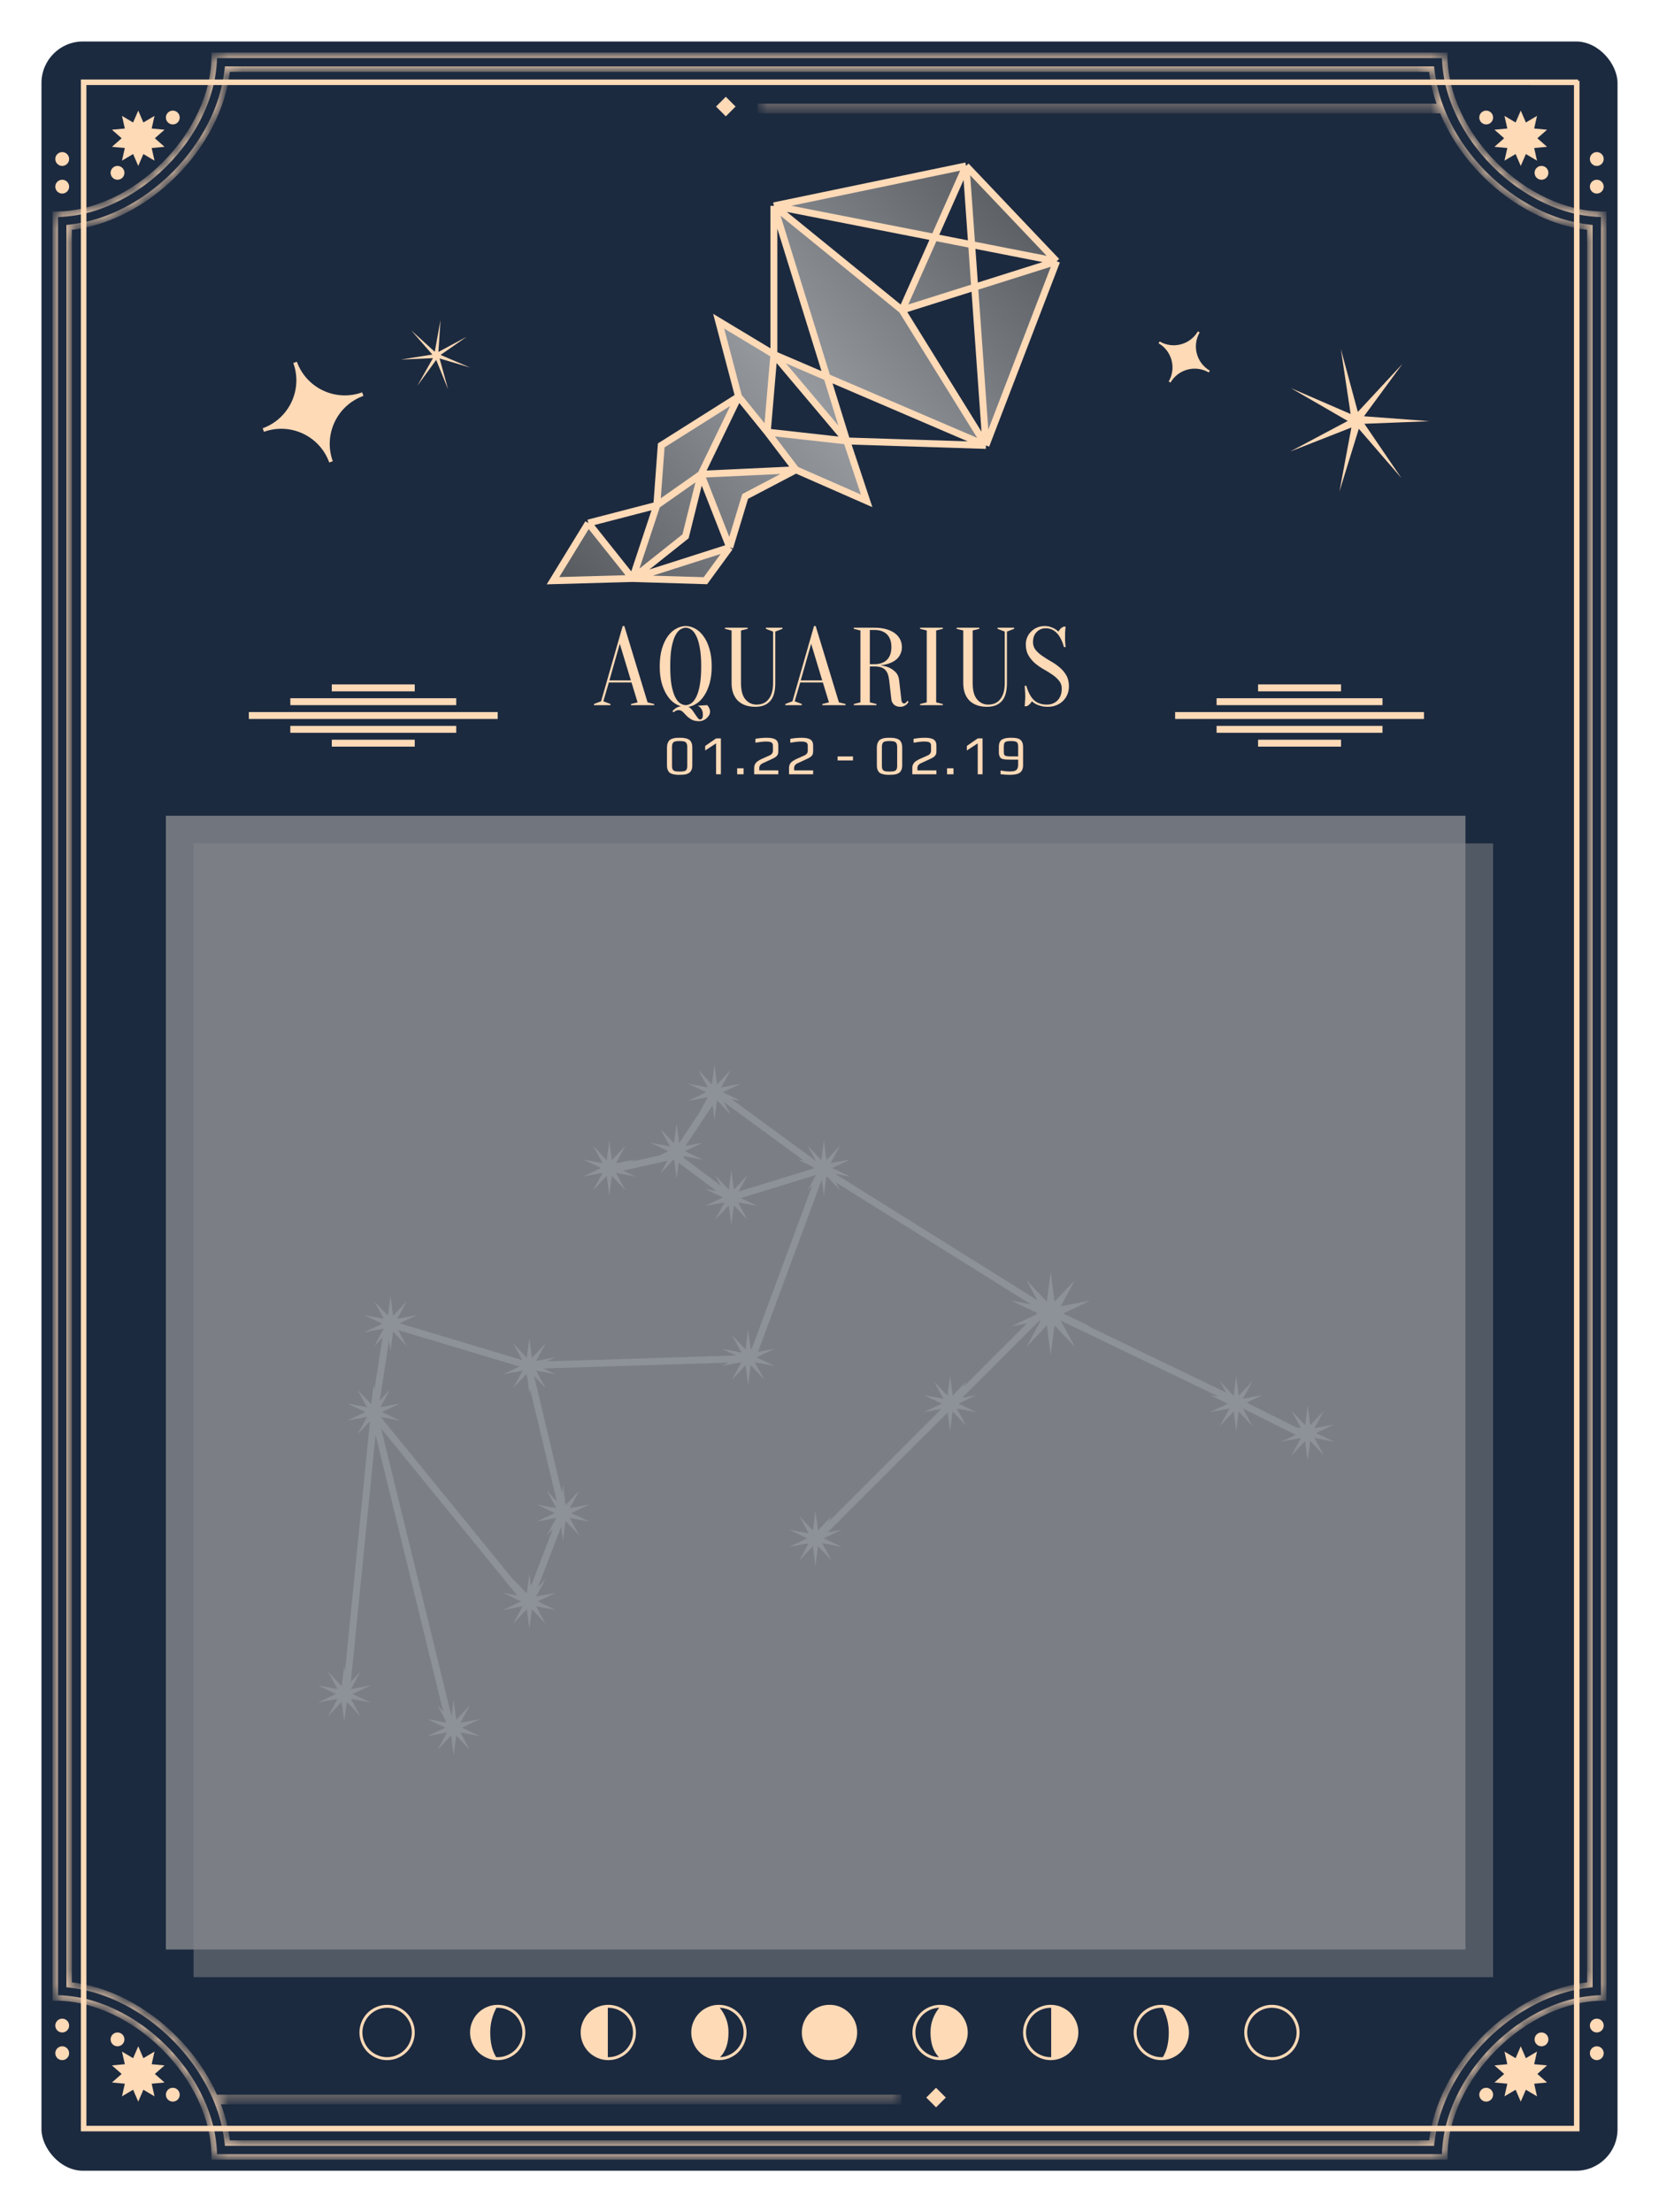 <svg width="120" height="160" viewBox="0 0 120 160" fill="none" xmlns="http://www.w3.org/2000/svg">
<rect width="120" height="160" fill="rgba(255,255,255,0.5)" stroke="white" stroke-width="1.5"/>
<rect x="3" y="3" width="114" height="154" rx="3" fill="#1C2A3F"/>
<path fill-rule="evenodd" clip-rule="evenodd" d="M53.207 7.707L52.5 8.414L51.793 7.707L52.5 7L53.207 7.707ZM12.5 9C12.776 9 13 8.776 13 8.5C13 8.224 12.776 8 12.5 8C12.224 8 12 8.224 12 8.5C12 8.776 12.224 9 12.5 9ZM8.5 13C8.776 13 9 12.776 9 12.5C9 12.224 8.776 12 8.5 12C8.224 12 8 12.224 8 12.5C8 12.776 8.224 13 8.5 13ZM5 11.5C5 11.776 4.776 12 4.5 12C4.224 12 4 11.776 4 11.5C4 11.224 4.224 11 4.5 11C4.776 11 5 11.224 5 11.5ZM4.5 13C4.776 13 5 13.224 5 13.5C5 13.776 4.776 14 4.5 14C4.224 14 4 13.776 4 13.5C4 13.224 4.224 13 4.5 13ZM10 8L10.371 8.859L11.176 8.382L10.971 9.295L11.902 9.382L11.2 10L11.902 10.618L10.971 10.705L11.176 11.618L10.371 11.141L10 12L9.629 11.141L8.824 11.618L9.029 10.705L8.098 10.618L8.8 10L8.098 9.382L9.029 9.295L8.824 8.382L9.629 8.859L10 8ZM107.5 151C107.224 151 107 151.224 107 151.5C107 151.776 107.224 152 107.5 152C107.776 152 108 151.776 108 151.5C108 151.224 107.776 151 107.5 151ZM111.5 147C111.224 147 111 147.224 111 147.5C111 147.776 111.224 148 111.5 148C111.776 148 112 147.776 112 147.5C112 147.224 111.776 147 111.5 147ZM115 146.5C115 146.224 115.224 146 115.5 146C115.776 146 116 146.224 116 146.5C116 146.776 115.776 147 115.5 147C115.224 147 115 146.776 115 146.5ZM115.5 148C115.224 148 115 148.224 115 148.5C115 148.776 115.224 149 115.5 149C115.776 149 116 148.776 116 148.5C116 148.224 115.776 148 115.5 148ZM110 148L110.371 148.859L111.176 148.382L110.971 149.295L111.902 149.382L111.2 150L111.902 150.618L110.971 150.705L111.176 151.618L110.371 151.141L110 152L109.629 151.141L108.824 151.618L109.029 150.705L108.098 150.618L108.8 150L108.098 149.382L109.029 149.295L108.824 148.382L109.629 148.859L110 148ZM107 8.5C107 8.776 107.224 9 107.5 9C107.776 9 108 8.776 108 8.5C108 8.224 107.776 8 107.5 8C107.224 8 107 8.224 107 8.5ZM111 12.5C111 12.776 111.224 13 111.5 13C111.776 13 112 12.776 112 12.5C112 12.224 111.776 12 111.5 12C111.224 12 111 12.224 111 12.5ZM115.5 14C115.224 14 115 13.776 115 13.5C115 13.224 115.224 13 115.5 13C115.776 13 116 13.224 116 13.5C116 13.776 115.776 14 115.5 14ZM115 11.5C115 11.776 115.224 12 115.5 12C115.776 12 116 11.776 116 11.5C116 11.224 115.776 11 115.5 11C115.224 11 115 11.224 115 11.5ZM110.371 8.859L110 8L109.629 8.859L108.824 8.382L109.029 9.295L108.098 9.382L108.8 10L108.098 10.618L109.029 10.705L108.824 11.618L109.629 11.141L110 12L110.371 11.141L111.176 11.618L110.971 10.705L111.902 10.618L111.2 10L111.902 9.382L110.971 9.295L111.176 8.382L110.371 8.859ZM12.5 151C12.776 151 13 151.224 13 151.5C13 151.776 12.776 152 12.5 152C12.224 152 12 151.776 12 151.5C12 151.224 12.224 151 12.5 151ZM8.5 147C8.776 147 9 147.224 9 147.5C9 147.776 8.776 148 8.5 148C8.224 148 8 147.776 8 147.5C8 147.224 8.224 147 8.5 147ZM5 146.5C5 146.224 4.776 146 4.5 146C4.224 146 4 146.224 4 146.5C4 146.776 4.224 147 4.5 147C4.776 147 5 146.776 5 146.5ZM4.5 148C4.776 148 5 148.224 5 148.5C5 148.776 4.776 149 4.5 149C4.224 149 4 148.776 4 148.5C4 148.224 4.224 148 4.5 148ZM10 148L10.371 148.859L11.176 148.382L10.971 149.295L11.902 149.382L11.2 150L11.902 150.618L10.971 150.705L11.176 151.618L10.371 151.141L10 152L9.629 151.141L8.824 151.618L9.029 150.705L8.098 150.618L8.8 150L8.098 149.382L9.029 149.295L8.824 148.382L9.629 148.859L10 148ZM68.414 151.707L67.707 151L67 151.707L67.707 152.414L68.414 151.707Z" fill="#FFDAB7"/>
<mask id="path-3-inside-1" fill="white">
<path fill-rule="evenodd" clip-rule="evenodd" d="M11.896 11.896C14.076 9.717 15.5 6.837 15.5 4L16 4H16.5H103.5H104H104.5C104.5 6.837 105.924 9.717 108.104 11.896C110.283 14.076 113.163 15.5 116 15.5V16V16.5V143.5V144V144.5C113.163 144.5 110.283 145.924 108.104 148.104C105.924 150.283 104.5 153.163 104.5 156H104H103.5H16.5H16H15.5C15.5 153.163 14.076 150.283 11.896 148.104C9.717 145.924 6.837 144.5 4 144.5L4 144V16.5H4L4 15.5C6.837 15.5 9.717 14.076 11.896 11.896ZM103.552 155C103.841 152.187 105.321 149.472 107.396 147.396C109.472 145.321 112.187 143.841 115 143.552V16.448C112.187 16.159 109.472 14.679 107.396 12.604C106.075 11.282 104.995 9.701 104.31 8L55 8V7.7L104.193 7.7C103.867 6.823 103.646 5.917 103.552 5L16.448 5C16.159 7.813 14.679 10.528 12.604 12.604C10.528 14.679 7.813 16.159 5 16.448V143.552C7.813 143.841 10.528 145.321 12.604 147.396C13.847 148.64 14.877 150.113 15.565 151.7L65 151.7V152L15.69 152C16.081 152.97 16.343 153.978 16.448 155H103.552Z"/>
</mask>
<path d="M15.5 4L15.5 3.8L15.3 3.8L15.3 4L15.5 4ZM11.896 11.896L11.755 11.755L11.755 11.755L11.896 11.896ZM16 4L16 4.2H16V4ZM104.5 4L104.7 4L104.7 3.8H104.5V4ZM108.104 11.896L108.245 11.755L108.245 11.755L108.104 11.896ZM116 15.5H116.2V15.3H116V15.5ZM116 144.5V144.7H116.2V144.5H116ZM108.104 148.104L108.245 148.245L108.245 148.245L108.104 148.104ZM104.5 156V156.2H104.7V156H104.5ZM15.5 156L15.3 156L15.3 156.2H15.5V156ZM11.896 148.104L11.755 148.245L11.755 148.245L11.896 148.104ZM4 144.5L3.8 144.5L3.8 144.7H4V144.5ZM4 144L3.8 144L3.8 144L4 144ZM4 16.5H4.2V16.3H4V16.5ZM4 16.5L3.8 16.5L3.8 16.7H4V16.5ZM4 15.5L4 15.3L3.8 15.3L3.8 15.5L4 15.5ZM107.396 147.396L107.538 147.538L107.538 147.538L107.396 147.396ZM103.552 155V155.2H103.732L103.751 155.02L103.552 155ZM115 143.552L115.02 143.751L115.2 143.732V143.552H115ZM115 16.448H115.2V16.268L115.02 16.249L115 16.448ZM107.396 12.604L107.538 12.462L107.538 12.462L107.396 12.604ZM104.31 8L104.495 7.925L104.445 7.8L104.31 7.8L104.31 8ZM55 8H54.8V8.2L55 8.2L55 8ZM55 7.7L55 7.5L54.8 7.5V7.7H55ZM104.193 7.7L104.193 7.9L104.481 7.9L104.381 7.63L104.193 7.7ZM103.552 5L103.751 4.98L103.732 4.8L103.552 4.8L103.552 5ZM16.448 5L16.448 4.8L16.268 4.8L16.249 4.98L16.448 5ZM12.604 12.604L12.745 12.745L12.745 12.745L12.604 12.604ZM5 16.448L4.98 16.249L4.8 16.268V16.448H5ZM5 143.552H4.8V143.732L4.98 143.751L5 143.552ZM12.604 147.396L12.462 147.538L12.462 147.538L12.604 147.396ZM15.565 151.7L15.381 151.78L15.434 151.9L15.565 151.9L15.565 151.7ZM65 151.7H65.2V151.5L65 151.5L65 151.7ZM65 152L65 152.2L65.2 152.2V152H65ZM15.69 152L15.69 151.8L15.394 151.8L15.505 152.075L15.69 152ZM16.448 155L16.249 155.02L16.268 155.2H16.448V155ZM15.3 4C15.3 6.772 13.907 9.603 11.755 11.755L12.038 12.038C14.246 9.83 15.7 6.902 15.7 4L15.3 4ZM16 3.8L15.5 3.8L15.5 4.2L16 4.2L16 3.8ZM16.5 3.8H16V4.2H16.5V3.8ZM103.5 3.8H16.5V4.2H103.5V3.8ZM104 3.8H103.5V4.2H104V3.8ZM104.5 3.8H104V4.2H104.5V3.8ZM108.245 11.755C106.093 9.603 104.7 6.772 104.7 4L104.3 4C104.3 6.902 105.754 9.83 107.962 12.038L108.245 11.755ZM116 15.3C113.228 15.3 110.397 13.907 108.245 11.755L107.962 12.038C110.17 14.246 113.098 15.7 116 15.7V15.3ZM116.2 16V15.5H115.8V16H116.2ZM116.2 16.5V16H115.8V16.5H116.2ZM116.2 143.5V16.5H115.8V143.5H116.2ZM116.2 144V143.5H115.8V144H116.2ZM116.2 144.5V144H115.8V144.5H116.2ZM108.245 148.245C110.397 146.093 113.228 144.7 116 144.7V144.3C113.098 144.3 110.17 145.754 107.962 147.962L108.245 148.245ZM104.7 156C104.7 153.228 106.093 150.397 108.245 148.245L107.962 147.962C105.754 150.17 104.3 153.098 104.3 156H104.7ZM104 156.2H104.5V155.8H104V156.2ZM103.5 156.2H104V155.8H103.5V156.2ZM16.5 156.2H103.5V155.8H16.5V156.2ZM16 156.2H16.5V155.8H16V156.2ZM15.5 156.2H16V155.8H15.5V156.2ZM11.755 148.245C13.907 150.397 15.3 153.228 15.3 156L15.7 156C15.7 153.098 14.246 150.17 12.038 147.962L11.755 148.245ZM4 144.7C6.772 144.7 9.603 146.093 11.755 148.245L12.038 147.962C9.83 145.754 6.902 144.3 4 144.3V144.7ZM3.8 144L3.8 144.5L4.2 144.5L4.2 144L3.8 144ZM3.8 16.5V144H4.2V16.5H3.8ZM4 16.7H4V16.3H4V16.7ZM3.8 15.5L3.8 16.5L4.2 16.5L4.2 15.5L3.8 15.5ZM11.755 11.755C9.603 13.907 6.772 15.3 4 15.3L4 15.7C6.902 15.7 9.83 14.246 12.038 12.038L11.755 11.755ZM107.255 147.255C105.154 149.356 103.648 152.112 103.353 154.98L103.751 155.02C104.035 152.262 105.489 149.587 107.538 147.538L107.255 147.255ZM114.98 143.353C112.112 143.648 109.356 145.154 107.255 147.255L107.538 147.538C109.587 145.489 112.262 144.035 115.02 143.751L114.98 143.353ZM114.8 16.448V143.552H115.2V16.448H114.8ZM107.255 12.745C109.356 14.846 112.112 16.352 114.98 16.647L115.02 16.249C112.262 15.965 109.587 14.511 107.538 12.462L107.255 12.745ZM104.124 8.075C104.82 9.803 105.916 11.406 107.255 12.745L107.538 12.462C106.234 11.158 105.169 9.599 104.495 7.925L104.124 8.075ZM55 8.2L104.31 8.2L104.31 7.8L55 7.8L55 8.2ZM54.8 7.7V8H55.2V7.7H54.8ZM104.193 7.5L55 7.5L55 7.9L104.193 7.9L104.193 7.5ZM103.353 5.02C103.449 5.955 103.674 6.878 104.006 7.77L104.381 7.63C104.06 6.768 103.843 5.878 103.751 4.98L103.353 5.02ZM16.448 5.2L103.552 5.2L103.552 4.8L16.448 4.8L16.448 5.2ZM12.745 12.745C14.846 10.644 16.352 7.888 16.647 5.02L16.249 4.98C15.965 7.738 14.511 10.413 12.462 12.462L12.745 12.745ZM5.02 16.647C7.888 16.352 10.644 14.846 12.745 12.745L12.462 12.462C10.413 14.511 7.738 15.965 4.98 16.249L5.02 16.647ZM5.2 143.552V16.448H4.8V143.552H5.2ZM12.745 147.255C10.644 145.154 7.888 143.648 5.02 143.353L4.98 143.751C7.738 144.035 10.413 145.489 12.462 147.538L12.745 147.255ZM15.748 151.62C15.05 150.009 14.005 148.515 12.745 147.255L12.462 147.538C13.689 148.765 14.704 150.218 15.381 151.78L15.748 151.62ZM15.565 151.9L65 151.9L65 151.5L15.565 151.5L15.565 151.9ZM64.8 151.7V152H65.2V151.7H64.8ZM65 151.8L15.69 151.8L15.69 152.2L65 152.2L65 151.8ZM16.647 154.98C16.54 153.938 16.273 152.911 15.876 151.925L15.505 152.075C15.889 153.029 16.146 154.019 16.249 155.02L16.647 154.98ZM103.552 154.8H16.448V155.2H103.552V154.8Z" fill="#FFDAB7" mask="url(#path-3-inside-1)"/>
<path d="M114 6.002H114.15V5.852L114 5.852V6.002ZM6.1 6L6.1 5.85L5.95 5.85V6H6.1ZM114 153.9V154.05H114.15V153.9H114ZM6.1 153.9H5.95V154.05H6.1V153.9ZM6 6L5.85 6V6H6ZM6 5.9L6 5.75L5.85 5.75L5.85 5.9L6 5.9ZM114 5.902H114.15V5.752L114 5.752V5.902ZM114 6H113.85V6.15H114V6ZM114.1 6H114.25V5.85H114.1V6ZM114.1 154V154.15H114.25V154H114.1ZM6 154H5.85V154.15H6V154ZM114 5.852L6.1 5.85L6.1 6.15L114 6.152V5.852ZM114.15 153.9V6.002H113.85V153.9H114.15ZM6.1 154.05H114V153.75H6.1V154.05ZM5.95 6V153.9H6.25V6H5.95ZM6.15 153.9V6H5.85V153.9H6.15ZM6.15 6L6.15 5.9L5.85 5.9L5.85 6L6.15 6ZM6 6.05L114 6.052V5.752L6 5.75L6 6.05ZM113.85 5.902V6H114.15V5.902H113.85ZM114 6.15H114.1V5.85H114V6.15ZM113.95 6V154H114.25V6H113.95ZM114.1 153.85H114V154.15H114.1V153.85ZM114 153.85H6.1V154.15H114V153.85ZM6.1 153.85H6V154.15H6.1V153.85ZM6.15 154V153.9H5.85V154H6.15Z" fill="#FFDAB7"/>
<path d="M86 146.999C86 146.728 85.947 146.47 85.841 146.223C85.735 145.977 85.593 145.764 85.414 145.586C85.236 145.407 85.023 145.265 84.777 145.159C84.531 145.053 84.272 145 84.001 145C83.731 145 83.472 145.053 83.225 145.159C82.977 145.265 82.764 145.407 82.586 145.586C82.407 145.764 82.265 145.977 82.159 146.223C82.053 146.47 82 146.728 82 146.999C82 147.269 82.053 147.528 82.159 147.776C82.265 148.023 82.407 148.236 82.586 148.414C82.764 148.593 82.977 148.735 83.225 148.841C83.472 148.947 83.731 149 84.001 149C84.272 149 84.531 148.947 84.777 148.841C85.023 148.735 85.236 148.593 85.414 148.414C85.593 148.236 85.735 148.023 85.841 147.776C85.947 147.528 86 147.269 86 146.999ZM84.54 146.999C84.54 147.736 84.397 148.331 84.111 148.784C84.085 148.786 84.048 148.787 84.001 148.787C83.758 148.787 83.527 148.739 83.306 148.645C83.086 148.55 82.896 148.423 82.737 148.264C82.577 148.104 82.45 147.914 82.355 147.694C82.261 147.473 82.213 147.242 82.213 146.999C82.213 146.758 82.261 146.527 82.355 146.306C82.45 146.086 82.577 145.896 82.737 145.736C82.896 145.577 83.086 145.45 83.306 145.355C83.527 145.261 83.758 145.213 84.001 145.213C84.043 145.213 84.075 145.214 84.098 145.216C84.392 145.775 84.54 146.369 84.54 146.999Z" fill="#FFDAB7"/>
<path d="M94 147.001C94 146.729 93.947 146.47 93.841 146.223C93.736 145.976 93.594 145.763 93.415 145.585C93.237 145.406 93.024 145.264 92.777 145.159C92.53 145.053 92.272 145 92.001 145C91.729 145 91.47 145.053 91.223 145.159C90.976 145.264 90.763 145.406 90.585 145.585C90.406 145.763 90.264 145.976 90.159 146.223C90.053 146.47 90 146.729 90 147.001C90 147.272 90.053 147.53 90.159 147.777C90.264 148.024 90.406 148.237 90.585 148.415C90.763 148.594 90.976 148.736 91.223 148.841C91.47 148.947 91.729 149 92.001 149C92.272 149 92.53 148.947 92.777 148.841C93.024 148.736 93.237 148.594 93.415 148.415C93.594 148.237 93.736 148.024 93.841 147.777C93.947 147.53 94 147.272 94 147.001ZM93.787 147.001C93.787 147.242 93.74 147.473 93.645 147.694C93.551 147.915 93.424 148.105 93.264 148.264C93.105 148.424 92.915 148.551 92.694 148.645C92.473 148.74 92.242 148.787 92.001 148.787C91.759 148.787 91.527 148.74 91.307 148.645C91.087 148.551 90.897 148.424 90.737 148.264C90.577 148.105 90.449 147.915 90.355 147.694C90.26 147.473 90.213 147.242 90.213 147.001C90.213 146.679 90.293 146.381 90.454 146.106C90.614 145.831 90.831 145.614 91.106 145.454C91.381 145.293 91.679 145.213 92.001 145.213C92.242 145.213 92.473 145.26 92.694 145.355C92.915 145.449 93.105 145.577 93.264 145.737C93.424 145.897 93.551 146.087 93.645 146.307C93.74 146.527 93.787 146.759 93.787 147.001Z" fill="#FFDAB7"/>
<path d="M74 146.999C74 146.728 74.053 146.47 74.159 146.223C74.265 145.977 74.407 145.764 74.586 145.586C74.764 145.407 74.977 145.265 75.223 145.159C75.469 145.053 75.728 145 75.999 145C76.269 145 76.528 145.053 76.775 145.159C77.023 145.265 77.236 145.407 77.414 145.586C77.593 145.764 77.735 145.977 77.841 146.223C77.947 146.47 78 146.728 78 146.999C78 147.269 77.947 147.528 77.841 147.776C77.735 148.023 77.593 148.236 77.414 148.414C77.236 148.593 77.023 148.735 76.775 148.841C76.528 148.947 76.269 149 75.999 149C75.728 149 75.469 148.947 75.223 148.841C74.977 148.735 74.764 148.593 74.586 148.414C74.407 148.236 74.265 148.023 74.159 147.776C74.053 147.528 74 147.269 74 146.999ZM74.213 146.999C74.213 147.242 74.261 147.473 74.355 147.694C74.45 147.914 74.577 148.104 74.737 148.264C74.896 148.423 75.086 148.55 75.306 148.645C75.527 148.739 75.757 148.787 75.999 148.787H76.035V145.213H75.999C75.757 145.213 75.527 145.261 75.306 145.355C75.086 145.45 74.896 145.577 74.737 145.736C74.577 145.896 74.45 146.086 74.355 146.306C74.261 146.527 74.213 146.758 74.213 146.999Z" fill="#FFDAB7"/>
<path d="M70 146.999C70 146.728 69.947 146.47 69.841 146.223C69.735 145.977 69.593 145.764 69.414 145.586C69.236 145.407 69.023 145.265 68.777 145.159C68.531 145.053 68.272 145 68.001 145C67.731 145 67.472 145.053 67.225 145.159C66.977 145.265 66.764 145.407 66.586 145.586C66.407 145.764 66.265 145.977 66.159 146.223C66.053 146.47 66 146.728 66 146.999C66 147.269 66.053 147.528 66.159 147.776C66.265 148.023 66.407 148.236 66.586 148.414C66.764 148.593 66.977 148.735 67.225 148.841C67.472 148.947 67.731 149 68.001 149C68.272 149 68.531 148.947 68.777 148.841C69.023 148.735 69.236 148.593 69.414 148.414C69.593 148.236 69.735 148.023 69.841 147.776C69.947 147.528 70 147.269 70 146.999ZM67.939 145.213C67.751 145.439 67.599 145.702 67.482 146.002C67.365 146.302 67.306 146.634 67.306 146.999C67.306 147.779 67.509 148.375 67.915 148.787C67.683 148.776 67.462 148.722 67.252 148.623C67.042 148.524 66.861 148.395 66.709 148.236C66.557 148.077 66.437 147.89 66.347 147.675C66.258 147.46 66.213 147.235 66.213 146.999C66.213 146.683 66.29 146.39 66.444 146.12C66.597 145.851 66.806 145.635 67.071 145.472C67.335 145.31 67.625 145.224 67.939 145.213Z" fill="#FFDAB7"/>
<path d="M58 146.999C58 147.361 58.089 147.696 58.268 148.003C58.447 148.31 58.69 148.553 58.997 148.732C59.304 148.911 59.639 149 60.001 149C60.364 149 60.698 148.911 61.005 148.732C61.311 148.553 61.553 148.31 61.732 148.003C61.911 147.696 62 147.361 62 146.999C62 146.636 61.911 146.302 61.732 145.995C61.553 145.689 61.311 145.447 61.005 145.268C60.698 145.089 60.364 145 60.001 145C59.639 145 59.304 145.089 58.997 145.268C58.69 145.447 58.447 145.689 58.268 145.995C58.089 146.302 58 146.636 58 146.999Z" fill="#FFDAB7"/>
<path d="M26 147.001C26 146.729 26.053 146.47 26.159 146.223C26.264 145.976 26.406 145.763 26.585 145.585C26.763 145.406 26.976 145.264 27.223 145.159C27.47 145.053 27.728 145 27.999 145C28.271 145 28.53 145.053 28.777 145.159C29.024 145.264 29.237 145.406 29.415 145.585C29.594 145.763 29.736 145.976 29.841 146.223C29.947 146.47 30 146.729 30 147.001C30 147.272 29.947 147.53 29.841 147.777C29.736 148.024 29.594 148.237 29.415 148.415C29.237 148.594 29.024 148.736 28.777 148.841C28.53 148.947 28.271 149 27.999 149C27.728 149 27.47 148.947 27.223 148.841C26.976 148.736 26.763 148.594 26.585 148.415C26.406 148.237 26.264 148.024 26.159 147.777C26.053 147.53 26 147.272 26 147.001ZM26.213 147.001C26.213 147.242 26.26 147.473 26.355 147.694C26.449 147.915 26.576 148.105 26.735 148.264C26.895 148.424 27.085 148.551 27.306 148.645C27.527 148.74 27.758 148.787 27.999 148.787C28.241 148.787 28.473 148.74 28.693 148.645C28.913 148.551 29.103 148.424 29.263 148.264C29.423 148.105 29.551 147.915 29.645 147.694C29.74 147.473 29.787 147.242 29.787 147.001C29.787 146.679 29.707 146.381 29.547 146.106C29.386 145.831 29.169 145.614 28.894 145.454C28.619 145.293 28.321 145.213 27.999 145.213C27.758 145.213 27.527 145.26 27.306 145.355C27.085 145.449 26.895 145.577 26.735 145.737C26.576 145.897 26.449 146.087 26.355 146.307C26.26 146.527 26.213 146.759 26.213 147.001Z" fill="#FFDAB7"/>
<path d="M34 146.999C34 146.728 34.053 146.47 34.159 146.223C34.265 145.977 34.407 145.764 34.586 145.586C34.764 145.407 34.977 145.265 35.223 145.159C35.469 145.053 35.728 145 35.999 145C36.269 145 36.528 145.053 36.776 145.159C37.023 145.265 37.236 145.407 37.414 145.586C37.593 145.764 37.735 145.977 37.841 146.223C37.947 146.47 38 146.728 38 146.999C38 147.269 37.947 147.528 37.841 147.776C37.735 148.023 37.593 148.236 37.414 148.414C37.236 148.593 37.023 148.735 36.776 148.841C36.528 148.947 36.269 149 35.999 149C35.728 149 35.469 148.947 35.223 148.841C34.977 148.735 34.764 148.593 34.586 148.414C34.407 148.236 34.265 148.023 34.159 147.776C34.053 147.528 34 147.269 34 146.999ZM35.46 146.999C35.46 147.736 35.603 148.331 35.889 148.784C35.915 148.786 35.952 148.787 35.999 148.787C36.242 148.787 36.473 148.739 36.694 148.645C36.914 148.55 37.104 148.423 37.264 148.264C37.423 148.104 37.55 147.914 37.645 147.694C37.739 147.473 37.787 147.242 37.787 146.999C37.787 146.758 37.739 146.527 37.645 146.306C37.55 146.086 37.423 145.896 37.264 145.736C37.104 145.577 36.914 145.45 36.694 145.355C36.473 145.261 36.242 145.213 35.999 145.213C35.957 145.213 35.925 145.214 35.902 145.216C35.608 145.775 35.46 146.369 35.46 146.999Z" fill="#FFDAB7"/>
<path d="M46 146.999C46 146.728 45.947 146.47 45.841 146.223C45.735 145.977 45.593 145.764 45.414 145.586C45.236 145.407 45.023 145.265 44.777 145.159C44.531 145.053 44.272 145 44.001 145C43.731 145 43.472 145.053 43.224 145.159C42.977 145.265 42.764 145.407 42.586 145.586C42.407 145.764 42.265 145.977 42.159 146.223C42.053 146.47 42 146.728 42 146.999C42 147.269 42.053 147.528 42.159 147.776C42.265 148.023 42.407 148.236 42.586 148.414C42.764 148.593 42.977 148.735 43.224 148.841C43.472 148.947 43.731 149 44.001 149C44.272 149 44.531 148.947 44.777 148.841C45.023 148.735 45.236 148.593 45.414 148.414C45.593 148.236 45.735 148.023 45.841 147.776C45.947 147.528 46 147.269 46 146.999ZM45.787 146.999C45.787 147.242 45.739 147.473 45.645 147.694C45.55 147.914 45.423 148.104 45.264 148.264C45.104 148.423 44.914 148.55 44.694 148.645C44.473 148.739 44.242 148.787 44.001 148.787H43.965V145.213H44.001C44.242 145.213 44.473 145.261 44.694 145.355C44.914 145.45 45.104 145.577 45.264 145.736C45.423 145.896 45.55 146.086 45.645 146.306C45.739 146.527 45.787 146.758 45.787 146.999Z" fill="#FFDAB7"/>
<path d="M50 146.999C50 146.728 50.053 146.47 50.159 146.223C50.265 145.977 50.407 145.764 50.586 145.586C50.764 145.407 50.977 145.265 51.223 145.159C51.469 145.053 51.728 145 51.999 145C52.269 145 52.528 145.053 52.776 145.159C53.023 145.265 53.236 145.407 53.414 145.586C53.593 145.764 53.735 145.977 53.841 146.223C53.947 146.47 54 146.728 54 146.999C54 147.269 53.947 147.528 53.841 147.776C53.735 148.023 53.593 148.236 53.414 148.414C53.236 148.593 53.023 148.735 52.776 148.841C52.528 148.947 52.269 149 51.999 149C51.728 149 51.469 148.947 51.223 148.841C50.977 148.735 50.764 148.593 50.586 148.414C50.407 148.236 50.265 148.023 50.159 147.776C50.053 147.528 50 147.269 50 146.999ZM52.061 145.213C52.248 145.439 52.401 145.702 52.518 146.002C52.635 146.302 52.694 146.634 52.694 146.999C52.694 147.779 52.491 148.375 52.085 148.787C52.317 148.776 52.538 148.722 52.748 148.623C52.958 148.524 53.139 148.395 53.291 148.236C53.443 148.077 53.563 147.89 53.653 147.675C53.742 147.46 53.787 147.235 53.787 146.999C53.787 146.683 53.71 146.39 53.556 146.12C53.403 145.851 53.194 145.635 52.929 145.472C52.664 145.31 52.375 145.224 52.061 145.213Z" fill="#FFDAB7"/>
<path fill-rule="evenodd" clip-rule="evenodd" d="M93.375 28.071L97.695 29.944L96.988 25.249L98.216 29.794L101.447 26.313L98.66 30.107L103.395 30.463L98.691 30.65L101.364 34.574L98.286 31.012L96.885 35.549L97.75 30.921L93.33 32.655L97.486 30.445L93.375 28.071Z" fill="#FFDAB7"/>
<path fill-rule="evenodd" clip-rule="evenodd" d="M29 26.006L31.271 25.642L29.745 23.895L31.447 25.442L31.862 23.161L31.712 25.455L33.755 24.357L31.867 25.67L34 26.582L31.796 25.925L32.412 28.161L31.551 26.029L30.186 27.904L31.317 25.903L29 26.006Z" fill="#FFDAB7"/>
<path d="M26.195 28.378L26.287 28.633C24.371 29.325 23.378 31.44 24.07 33.356C23.985 33.387 23.9 33.418 23.815 33.448C23.123 31.532 21.008 30.54 19.093 31.232L19 30.976C20.916 30.284 21.909 28.17 21.216 26.254C21.302 26.223 21.387 26.192 21.472 26.161C22.165 28.077 24.279 29.07 26.195 28.378Z" fill="#FFDAB7"/>
<path d="M87.509 26.808L87.434 26.938C86.467 26.375 85.227 26.703 84.665 27.67C84.622 27.645 84.579 27.62 84.536 27.595C85.098 26.628 84.771 25.389 83.804 24.827L83.879 24.698C84.846 25.26 86.085 24.932 86.647 23.965C86.69 23.99 86.733 24.015 86.776 24.04C86.214 25.007 86.542 26.247 87.509 26.808Z" fill="#FFDAB7"/>
<g filter="url(#filter0_d)">
<path fill-rule="evenodd" clip-rule="evenodd" d="M51.867 78.429L51.681 77L51.496 78.429L50.505 77.382L51.196 78.647L49.779 78.382L51.081 79L49.779 79.618L51.196 79.353L50.565 80.509L49.125 82.669L48.942 81.26L48.757 82.69L47.767 81.642L48.457 82.908L47.04 82.642L48.342 83.26L47.68 83.575L45.603 84.037L45.975 83.86L44.558 84.125L45.249 82.86L44.258 83.907L44.073 82.478L43.888 83.907L42.897 82.86L43.588 84.125L42.171 83.86L43.473 84.478L42.171 85.096L43.588 84.83L42.897 86.096L43.888 85.048L44.073 86.478L44.258 85.048L45.249 86.096L44.558 84.83L45.975 85.096L45.071 84.667L48.27 83.956L47.767 84.879L48.737 83.852L48.759 83.847L48.942 85.26L49.093 84.096L50.07 84.828L50.118 84.879L50.104 84.854L51.827 86.145L50.996 85.99L52.298 86.608L50.996 87.226L52.413 86.961L51.723 88.226L52.713 87.179L52.898 88.608L53.084 87.179L54.074 88.226L53.384 86.961L54.8 87.226L53.592 86.652L59.026 84.98L58.418 86.096L58.752 85.743L54.397 97.5L54.301 97.602L54.116 96.172L53.93 97.602L52.94 96.554L53.63 97.82L52.214 97.554L53.231 98.037L39.558 98.464L40.193 98.163L38.776 98.428L39.467 97.163L38.476 98.21L38.291 96.781L38.105 98.21L37.115 97.163L37.774 98.37L28.907 95.71L30.151 95.12L28.734 95.385L29.424 94.12L28.434 95.167L28.248 93.738L28.063 95.167L27.073 94.12L27.763 95.385L26.346 95.12L27.648 95.738L26.346 96.356L27.763 96.09L27.073 97.356L27.667 96.728L27.083 100.524L27.031 100.128L26.846 101.558L25.856 100.51L26.546 101.776L25.129 101.51L26.431 102.128L25.129 102.746L26.546 102.481L25.856 103.746L26.762 102.787L24.951 120.903L24.901 120.518L24.715 121.947L23.725 120.9L24.416 122.165L22.999 121.9L24.301 122.518L22.999 123.136L24.416 122.87L23.725 124.136L24.715 123.088L24.901 124.518L25.086 123.088L26.076 124.136L25.386 122.87L26.803 123.136L25.501 122.518L26.803 121.9L25.386 122.165L26.076 120.9L25.38 121.636L27.166 103.776L32.055 123.776L31.638 123.334L32.198 124.362L32.253 124.585L30.911 124.334L32.213 124.952L30.911 125.57L32.328 125.305L31.638 126.57L32.628 125.523L32.813 126.952L32.999 125.523L33.989 126.57L33.299 125.305L34.715 125.57L33.413 124.952L34.715 124.334L33.299 124.6L33.989 123.334L32.999 124.382L32.813 122.952L32.659 124.141L27.568 103.316L37.412 115.396L36.389 115.205L37.691 115.823L36.389 116.441L37.806 116.175L37.115 117.441L38.105 116.393L38.291 117.823L38.476 116.393L39.467 117.441L38.776 116.175L40.193 116.441L38.891 115.823L40.193 115.205L38.776 115.47L39.467 114.205L38.911 114.792L40.594 110.417L40.725 111.432L40.911 110.003L41.901 111.05L41.211 109.785L42.628 110.05L41.325 109.432L42.628 108.814L41.211 109.079L41.901 107.814L40.911 108.861L40.725 107.432L40.652 108L38.632 99.516L39.467 100.399L38.776 99.133L40.193 99.399L39.295 98.973L52.712 98.553L52.214 98.79L53.63 98.525L53.63 98.525L52.94 99.79L53.93 98.743L54.116 100.172L54.301 98.743L55.291 99.79L54.601 98.525L56.018 98.79L54.716 98.172L56.018 97.554L54.828 97.777L55.258 96.615L55.291 96.554L55.274 96.573L59.443 85.316L59.593 86.478L59.773 85.09L59.882 85.157L60.769 86.096L60.451 85.513L74.575 94.34L73.147 94.073L75.027 94.965L74.895 95.097L73.147 95.927L74.277 95.715L69.668 100.324L69.898 99.902L68.908 100.949L68.723 99.52L68.537 100.949L67.547 99.902L68.237 101.167L66.821 100.902L68.123 101.52L66.821 102.138L68.093 101.899L59.93 110.062L60.16 109.64L59.17 110.687L58.985 109.258L58.799 110.687L57.809 109.64L58.499 110.905L57.083 110.64L58.385 111.258L57.083 111.876L58.499 111.611L57.809 112.876L58.799 111.828L58.985 113.258L59.17 111.828L60.16 112.876L59.47 111.611L60.887 111.876L59.585 111.258L60.887 110.64L59.869 110.83L68.546 102.154L68.723 103.52L68.908 102.09L69.898 103.138L69.208 101.872L70.625 102.138L69.323 101.52L70.625 100.902L69.607 101.092L75.147 95.552L75.272 95.529L74.237 97.427L75.722 95.856L76 98L76.278 95.856L77.763 97.427L76.728 95.529L76.785 95.54L88.18 101.026L87.514 100.902L88.817 101.52L87.514 102.138L88.931 101.872L88.241 103.138L89.231 102.09L89.417 103.52L89.602 102.09L90.592 103.138L89.902 101.872L89.914 101.875L93.721 103.778L92.688 104.268L94.105 104.003L93.414 105.268L94.405 104.22L94.59 105.65L94.775 104.22L95.766 105.268L95.075 104.003L96.492 104.268L95.19 103.65L96.492 103.032L95.075 103.297L95.766 102.032L94.775 103.079L94.59 101.65L94.405 103.079L93.414 102.032L94.105 103.297L93.741 103.229L90.173 101.445L91.319 100.902L89.902 101.167L90.592 99.902L89.602 100.949L89.417 99.52L89.231 100.949L88.241 99.902L88.684 100.714L78.671 95.893L78.853 95.927L76.9 95L78.853 94.073L76.728 94.471L77.763 92.573L76.278 94.144L76 92L75.722 94.144L74.237 92.573L75.037 94.04L60.398 84.89L61.495 85.096L60.193 84.478L61.495 83.86L60.079 84.125L60.769 82.86L59.779 83.907L59.593 82.478L59.408 83.907L58.418 82.86L59.024 83.971L52.919 79.494L53.583 79.618L52.281 79L53.583 78.382L52.166 78.647L52.857 77.382L51.867 78.429ZM51.544 79.942L51.681 81L51.867 79.571L52.857 80.618L52.357 79.701L58.142 83.944L57.691 83.86L58.643 84.311L58.896 84.497L53.424 86.181L54.074 84.99L53.084 86.037L52.898 84.608L52.713 86.037L51.723 84.99L52.141 85.756L49.527 83.796L49.428 83.613L50.844 83.879L49.542 83.26L50.844 82.642L49.587 82.878L51.544 79.942ZM38.138 99.601L38.291 100.781L38.336 100.433L40.276 108.582L39.55 107.814L40.24 109.079L38.823 108.814L40.126 109.432L38.823 110.05L40.24 109.785L39.55 111.05L39.996 110.578L38.406 114.712L38.291 113.823L38.105 115.252L37.115 114.205L37.175 114.314L27.536 102.485L28.933 102.746L27.631 102.128L28.933 101.51L27.517 101.776L28.207 100.51L27.471 101.289L28.143 96.922L28.248 97.738L28.434 96.308L29.424 97.356L28.792 96.198L37.579 98.834L36.389 99.399L37.806 99.133L37.115 100.399L38.084 99.374L38.138 99.601Z" fill="#CBE8FF"/>
</g>
<rect x="12" y="59" width="94" height="82" fill="#86898D" fill-opacity="0.8"/>
<rect x="14" y="61" width="94" height="82" fill="#86898D" fill-opacity="0.5"/>
<line x1="18" y1="51.75" x2="36" y2="51.75" stroke="#FFDAB7" stroke-width="0.5"/>
<line x1="21" y1="50.75" x2="33" y2="50.75" stroke="#FFDAB7" stroke-width="0.5"/>
<line x1="21" y1="52.75" x2="33" y2="52.75" stroke="#FFDAB7" stroke-width="0.5"/>
<line x1="24" y1="49.75" x2="30" y2="49.75" stroke="#FFDAB7" stroke-width="0.5"/>
<line x1="24" y1="53.75" x2="30" y2="53.75" stroke="#FFDAB7" stroke-width="0.5"/>
<line x1="88" y1="50.75" x2="100" y2="50.75" stroke="#FFDAB7" stroke-width="0.5"/>
<line x1="85" y1="51.75" x2="103" y2="51.75" stroke="#FFDAB7" stroke-width="0.5"/>
<line x1="88" y1="52.75" x2="100" y2="52.75" stroke="#FFDAB7" stroke-width="0.5"/>
<line x1="91" y1="49.75" x2="97" y2="49.75" stroke="#FFDAB7" stroke-width="0.5"/>
<line x1="91" y1="53.75" x2="97" y2="53.75" stroke="#FFDAB7" stroke-width="0.5"/>
<path d="M49.156 56.04C49.039 56.04 48.943 56.036 48.868 56.028C48.796 56.02 48.719 56.004 48.636 55.98C48.548 55.956 48.477 55.921 48.424 55.876C48.373 55.828 48.331 55.761 48.296 55.676C48.261 55.596 48.244 55.496 48.244 55.376V54.064C48.244 53.944 48.261 53.839 48.296 53.748C48.331 53.657 48.376 53.585 48.432 53.532C48.483 53.487 48.549 53.451 48.632 53.424C48.717 53.395 48.803 53.376 48.888 53.368C48.984 53.363 49.073 53.36 49.156 53.36C49.273 53.36 49.368 53.364 49.44 53.372C49.515 53.38 49.593 53.396 49.676 53.42C49.764 53.447 49.835 53.484 49.888 53.532C49.944 53.58 49.989 53.648 50.024 53.736C50.059 53.824 50.076 53.932 50.076 54.06V55.376C50.076 55.485 50.059 55.583 50.024 55.668C49.989 55.753 49.944 55.82 49.888 55.868C49.835 55.913 49.767 55.951 49.684 55.98C49.601 56.007 49.517 56.023 49.432 56.028C49.357 56.036 49.265 56.04 49.156 56.04ZM49.164 55.804C49.305 55.804 49.415 55.795 49.492 55.776C49.569 55.755 49.625 55.715 49.66 55.656C49.695 55.597 49.712 55.511 49.712 55.396V54.036C49.712 53.911 49.693 53.817 49.656 53.756C49.621 53.692 49.565 53.649 49.488 53.628C49.413 53.607 49.304 53.596 49.16 53.596C49.013 53.596 48.901 53.607 48.824 53.628C48.749 53.649 48.695 53.692 48.66 53.756C48.625 53.817 48.608 53.911 48.608 54.036V55.396C48.608 55.511 48.625 55.597 48.66 55.656C48.697 55.715 48.755 55.755 48.832 55.776C48.909 55.795 49.02 55.804 49.164 55.804ZM51.796 53.764L51.008 54.28V53.952L51.8 53.404H52.144V56H51.796V53.764ZM53.321 55.568H53.785V56H53.321V55.568ZM54.552 55.536C54.552 55.461 54.564 55.392 54.588 55.328C54.615 55.261 54.648 55.205 54.688 55.16C54.72 55.123 54.768 55.083 54.832 55.04C54.899 54.995 54.961 54.957 55.02 54.928C55.071 54.901 55.137 54.871 55.22 54.836L55.652 54.644C55.823 54.569 55.908 54.453 55.908 54.296V53.94C55.908 53.817 55.871 53.736 55.796 53.696C55.721 53.653 55.591 53.632 55.404 53.632C55.22 53.632 54.967 53.66 54.644 53.716V53.436C54.913 53.385 55.192 53.36 55.48 53.36C55.768 53.36 55.976 53.404 56.104 53.492C56.232 53.577 56.296 53.721 56.296 53.924V54.348C56.296 54.444 56.28 54.524 56.248 54.588C56.216 54.649 56.164 54.705 56.092 54.756C56.023 54.804 55.92 54.859 55.784 54.92L55.184 55.196C55.008 55.276 54.92 55.393 54.92 55.548V55.72H56.296V56H54.552V55.536ZM57.072 55.536C57.072 55.461 57.084 55.392 57.108 55.328C57.135 55.261 57.168 55.205 57.208 55.16C57.24 55.123 57.288 55.083 57.352 55.04C57.419 54.995 57.482 54.957 57.54 54.928C57.591 54.901 57.658 54.871 57.74 54.836L58.172 54.644C58.343 54.569 58.428 54.453 58.428 54.296V53.94C58.428 53.817 58.391 53.736 58.316 53.696C58.242 53.653 58.111 53.632 57.924 53.632C57.74 53.632 57.487 53.66 57.164 53.716V53.436C57.434 53.385 57.712 53.36 58 53.36C58.288 53.36 58.496 53.404 58.624 53.492C58.752 53.577 58.816 53.721 58.816 53.924V54.348C58.816 54.444 58.8 54.524 58.768 54.588C58.736 54.649 58.684 54.705 58.612 54.756C58.543 54.804 58.44 54.859 58.304 54.92L57.704 55.196C57.528 55.276 57.44 55.393 57.44 55.548V55.72H58.816V56H57.072V55.536ZM60.587 54.712H61.699V55H60.587V54.712ZM64.338 56.04C64.221 56.04 64.125 56.036 64.05 56.028C63.978 56.02 63.901 56.004 63.818 55.98C63.73 55.956 63.659 55.921 63.606 55.876C63.555 55.828 63.513 55.761 63.478 55.676C63.443 55.596 63.426 55.496 63.426 55.376V54.064C63.426 53.944 63.443 53.839 63.478 53.748C63.513 53.657 63.558 53.585 63.614 53.532C63.665 53.487 63.731 53.451 63.814 53.424C63.899 53.395 63.985 53.376 64.07 53.368C64.166 53.363 64.255 53.36 64.338 53.36C64.455 53.36 64.55 53.364 64.622 53.372C64.697 53.38 64.775 53.396 64.858 53.42C64.946 53.447 65.017 53.484 65.07 53.532C65.126 53.58 65.171 53.648 65.206 53.736C65.241 53.824 65.258 53.932 65.258 54.06V55.376C65.258 55.485 65.241 55.583 65.206 55.668C65.171 55.753 65.126 55.82 65.07 55.868C65.017 55.913 64.949 55.951 64.866 55.98C64.783 56.007 64.699 56.023 64.614 56.028C64.539 56.036 64.447 56.04 64.338 56.04ZM64.346 55.804C64.487 55.804 64.597 55.795 64.674 55.776C64.751 55.755 64.807 55.715 64.842 55.656C64.877 55.597 64.894 55.511 64.894 55.396V54.036C64.894 53.911 64.875 53.817 64.838 53.756C64.803 53.692 64.747 53.649 64.67 53.628C64.595 53.607 64.486 53.596 64.342 53.596C64.195 53.596 64.083 53.607 64.006 53.628C63.931 53.649 63.877 53.692 63.842 53.756C63.807 53.817 63.79 53.911 63.79 54.036V55.396C63.79 55.511 63.807 55.597 63.842 55.656C63.879 55.715 63.937 55.755 64.014 55.776C64.091 55.795 64.202 55.804 64.346 55.804ZM65.99 55.536C65.99 55.461 66.002 55.392 66.026 55.328C66.053 55.261 66.086 55.205 66.126 55.16C66.158 55.123 66.206 55.083 66.27 55.04C66.337 54.995 66.4 54.957 66.458 54.928C66.509 54.901 66.576 54.871 66.658 54.836L67.09 54.644C67.261 54.569 67.346 54.453 67.346 54.296V53.94C67.346 53.817 67.309 53.736 67.234 53.696C67.16 53.653 67.029 53.632 66.842 53.632C66.658 53.632 66.405 53.66 66.082 53.716V53.436C66.352 53.385 66.63 53.36 66.918 53.36C67.206 53.36 67.414 53.404 67.542 53.492C67.67 53.577 67.734 53.721 67.734 53.924V54.348C67.734 54.444 67.718 54.524 67.686 54.588C67.654 54.649 67.602 54.705 67.53 54.756C67.461 54.804 67.358 54.859 67.222 54.92L66.622 55.196C66.446 55.276 66.358 55.393 66.358 55.548V55.72H67.734V56H65.99V55.536ZM68.503 55.568H68.967V56H68.503V55.568ZM70.722 53.764L69.934 54.28V53.952L70.726 53.404H71.07V56H70.722V53.764ZM73.05 56.04C72.834 56.04 72.609 56.025 72.374 55.996V55.728C72.63 55.773 72.852 55.796 73.038 55.796C73.196 55.796 73.317 55.781 73.402 55.752C73.49 55.72 73.553 55.667 73.59 55.592C73.628 55.517 73.646 55.413 73.646 55.28V54.94H73.058C72.925 54.94 72.825 54.937 72.758 54.932C72.692 54.927 72.621 54.916 72.546 54.9C72.472 54.884 72.416 54.857 72.378 54.82C72.344 54.783 72.313 54.729 72.286 54.66C72.262 54.591 72.25 54.507 72.25 54.408V54.024C72.25 53.736 72.341 53.549 72.522 53.464C72.61 53.424 72.698 53.397 72.786 53.384C72.874 53.368 72.989 53.36 73.13 53.36C73.248 53.36 73.342 53.364 73.414 53.372C73.486 53.377 73.561 53.392 73.638 53.416C73.721 53.443 73.786 53.48 73.834 53.528C73.882 53.573 73.922 53.637 73.954 53.72C73.986 53.803 74.002 53.904 74.002 54.024V55.336C74.002 55.589 73.928 55.771 73.778 55.88C73.629 55.987 73.386 56.04 73.05 56.04ZM73.646 54.708V54.004C73.646 53.887 73.63 53.8 73.598 53.744C73.566 53.685 73.514 53.647 73.442 53.628C73.37 53.607 73.264 53.596 73.122 53.596C72.981 53.596 72.874 53.607 72.802 53.628C72.733 53.647 72.682 53.685 72.65 53.744C72.621 53.8 72.606 53.887 72.606 54.004V54.396C72.606 54.484 72.62 54.551 72.646 54.596C72.673 54.639 72.722 54.668 72.794 54.684C72.866 54.7 72.977 54.708 73.126 54.708H73.646Z" fill="#FFDAB7"/>
<path d="M45.68 49.36H44.04L43.64 50.72L44.16 50.92V51H42.96V50.92L43.48 50.72L45.04 45.28H45.16L46.84 50.8L47.32 50.92V51H45.64V50.92L46.12 50.8L45.68 49.36ZM44.08 49.208H45.632L44.832 46.56L44.08 49.208ZM51.48 48.2C51.48 48.648 51.432 49.048 51.336 49.4C51.24 49.747 51.112 50.043 50.952 50.288C50.797 50.533 50.619 50.725 50.416 50.864C50.213 51.003 50.008 51.088 49.8 51.12C49.901 51.179 49.992 51.259 50.072 51.36C50.152 51.467 50.224 51.571 50.288 51.672C50.357 51.773 50.419 51.859 50.472 51.928C50.531 52.003 50.587 52.04 50.64 52.04C50.699 52.04 50.747 52.013 50.784 51.96C50.821 51.912 50.84 51.819 50.84 51.68C50.84 51.568 50.824 51.472 50.792 51.392C50.76 51.317 50.723 51.253 50.68 51.2C50.637 51.152 50.595 51.115 50.552 51.088C50.515 51.061 50.491 51.045 50.48 51.04L51.16 51C51.197 51.037 51.229 51.083 51.256 51.136C51.283 51.179 51.307 51.229 51.328 51.288C51.349 51.347 51.36 51.411 51.36 51.48C51.36 51.56 51.339 51.64 51.296 51.72C51.253 51.8 51.195 51.872 51.12 51.936C51.051 52.005 50.968 52.059 50.872 52.096C50.776 52.139 50.672 52.16 50.56 52.16C50.331 52.16 50.147 52.117 50.008 52.032C49.869 51.952 49.752 51.861 49.656 51.76C49.56 51.659 49.469 51.565 49.384 51.48C49.299 51.4 49.197 51.36 49.08 51.36C49.027 51.36 48.979 51.368 48.936 51.384C48.893 51.4 48.856 51.419 48.824 51.44C48.787 51.461 48.752 51.488 48.72 51.52L48.64 51.44C48.72 51.339 48.821 51.253 48.944 51.184C49.067 51.115 49.179 51.08 49.28 51.08C49.077 51.032 48.883 50.936 48.696 50.792C48.509 50.643 48.344 50.448 48.2 50.208C48.056 49.968 47.939 49.683 47.848 49.352C47.763 49.016 47.72 48.632 47.72 48.2C47.72 47.709 47.773 47.283 47.88 46.92C47.992 46.552 48.136 46.248 48.312 46.008C48.493 45.763 48.696 45.581 48.92 45.464C49.144 45.341 49.371 45.28 49.6 45.28C49.829 45.28 50.056 45.341 50.28 45.464C50.504 45.581 50.704 45.763 50.88 46.008C51.061 46.248 51.205 46.552 51.312 46.92C51.424 47.283 51.48 47.709 51.48 48.2ZM50.72 48.2C50.72 47.651 50.685 47.197 50.616 46.84C50.552 46.477 50.464 46.189 50.352 45.976C50.245 45.763 50.125 45.613 49.992 45.528C49.859 45.443 49.728 45.4 49.6 45.4C49.472 45.4 49.341 45.443 49.208 45.528C49.075 45.613 48.952 45.763 48.84 45.976C48.733 46.189 48.645 46.477 48.576 46.84C48.512 47.197 48.48 47.651 48.48 48.2C48.48 48.749 48.512 49.205 48.576 49.568C48.645 49.925 48.733 50.211 48.84 50.424C48.952 50.637 49.075 50.787 49.208 50.872C49.341 50.957 49.472 51 49.6 51C49.728 51 49.859 50.957 49.992 50.872C50.125 50.787 50.245 50.637 50.352 50.424C50.464 50.211 50.552 49.925 50.616 49.568C50.685 49.205 50.72 48.749 50.72 48.2ZM56.078 49.4C56.078 50.003 55.953 50.44 55.702 50.712C55.457 50.984 55.102 51.12 54.638 51.12C54.094 51.12 53.67 50.971 53.366 50.672C53.068 50.368 52.918 49.944 52.918 49.4V45.6L52.438 45.48V45.4H54.078V45.48L53.598 45.6V49.4C53.598 49.939 53.705 50.333 53.918 50.584C54.132 50.835 54.398 50.96 54.718 50.96C54.9 50.96 55.062 50.931 55.206 50.872C55.356 50.808 55.481 50.712 55.582 50.584C55.689 50.456 55.772 50.296 55.83 50.104C55.889 49.907 55.918 49.672 55.918 49.4V45.68L55.398 45.48V45.4H56.598V45.48L56.078 45.68V49.4ZM59.521 49.36H57.881L57.481 50.72L58.001 50.92V51H56.801V50.92L57.321 50.72L58.881 45.28H59.001L60.681 50.8L61.161 50.92V51H59.481V50.92L59.961 50.8L59.521 49.36ZM57.921 49.208H59.473L58.673 46.56L57.921 49.208ZM63.237 45.4C63.578 45.4 63.874 45.437 64.125 45.512C64.376 45.587 64.584 45.688 64.749 45.816C64.914 45.944 65.037 46.093 65.117 46.264C65.197 46.429 65.237 46.608 65.237 46.8C65.237 46.955 65.213 47.093 65.165 47.216C65.122 47.333 65.064 47.44 64.989 47.536C64.919 47.627 64.837 47.704 64.741 47.768C64.645 47.832 64.549 47.885 64.453 47.928C64.224 48.029 63.965 48.093 63.677 48.12C63.911 48.147 64.125 48.203 64.317 48.288C64.482 48.363 64.637 48.472 64.781 48.616C64.925 48.76 65.01 48.955 65.037 49.2L65.197 50.6C65.207 50.701 65.231 50.773 65.269 50.816C65.306 50.859 65.349 50.88 65.397 50.88C65.424 50.88 65.45 50.872 65.477 50.856C65.509 50.835 65.538 50.811 65.565 50.784C65.591 50.757 65.615 50.723 65.637 50.68L65.717 50.76C65.685 50.829 65.639 50.891 65.581 50.944C65.533 50.987 65.469 51.027 65.389 51.064C65.314 51.101 65.224 51.12 65.117 51.12C64.936 51.12 64.786 51.069 64.669 50.968C64.557 50.861 64.493 50.739 64.477 50.6L64.317 49.2C64.296 49.019 64.261 48.867 64.213 48.744C64.165 48.616 64.098 48.512 64.013 48.432C63.933 48.352 63.829 48.293 63.701 48.256C63.573 48.219 63.418 48.2 63.237 48.2H62.917V50.8L63.397 50.92V51H61.757V50.92L62.237 50.8V45.6L61.757 45.48V45.4H63.237ZM64.477 46.8C64.477 46.4 64.37 46.093 64.157 45.88C63.944 45.667 63.637 45.56 63.237 45.56H62.917V48.04H63.237C63.637 48.04 63.944 47.933 64.157 47.72C64.37 47.507 64.477 47.2 64.477 46.8ZM67.715 50.8L68.195 50.92V51H66.555V50.92L67.035 50.8V45.6L66.555 45.48V45.4H68.195V45.48L67.715 45.6V50.8ZM72.835 49.4C72.835 50.003 72.709 50.44 72.459 50.712C72.213 50.984 71.859 51.12 71.395 51.12C70.851 51.12 70.427 50.971 70.123 50.672C69.824 50.368 69.675 49.944 69.675 49.4V45.6L69.195 45.48V45.4H70.835V45.48L70.355 45.6V49.4C70.355 49.939 70.461 50.333 70.675 50.584C70.888 50.835 71.155 50.96 71.475 50.96C71.656 50.96 71.819 50.931 71.963 50.872C72.112 50.808 72.237 50.712 72.339 50.584C72.445 50.456 72.528 50.296 72.587 50.104C72.645 49.907 72.675 49.672 72.675 49.4V45.68L72.155 45.48V45.4H73.355V45.48L72.835 45.68V49.4ZM74.719 46.44C74.719 46.659 74.783 46.848 74.911 47.008C75.039 47.163 75.199 47.307 75.391 47.44C75.583 47.573 75.791 47.704 76.015 47.832C76.244 47.96 76.455 48.107 76.647 48.272C76.839 48.432 76.999 48.621 77.127 48.84C77.255 49.059 77.319 49.325 77.319 49.64C77.319 49.848 77.282 50.043 77.207 50.224C77.132 50.405 77.026 50.563 76.887 50.696C76.754 50.829 76.594 50.933 76.407 51.008C76.22 51.083 76.018 51.12 75.799 51.12C75.596 51.12 75.423 51.099 75.279 51.056C75.135 51.019 75.015 50.973 74.919 50.92C74.807 50.861 74.714 50.795 74.639 50.72C74.596 50.8 74.538 50.875 74.463 50.944C74.394 51.013 74.319 51.059 74.239 51.08H74.119C74.124 51.005 74.13 50.925 74.135 50.84C74.14 50.771 74.146 50.693 74.151 50.608C74.156 50.523 74.159 50.44 74.159 50.36C74.159 50.269 74.156 50.181 74.151 50.096C74.146 50.005 74.14 49.923 74.135 49.848C74.13 49.763 74.124 49.68 74.119 49.6H74.239C74.362 50.043 74.538 50.381 74.767 50.616C75.002 50.845 75.319 50.96 75.719 50.96C76.039 50.96 76.298 50.859 76.495 50.656C76.698 50.448 76.799 50.163 76.799 49.8C76.799 49.581 76.735 49.395 76.607 49.24C76.479 49.08 76.319 48.933 76.127 48.8C75.935 48.667 75.724 48.536 75.495 48.408C75.271 48.28 75.063 48.136 74.871 47.976C74.679 47.811 74.519 47.619 74.391 47.4C74.263 47.181 74.199 46.915 74.199 46.6C74.199 46.419 74.234 46.248 74.303 46.088C74.372 45.928 74.468 45.789 74.591 45.672C74.714 45.549 74.858 45.453 75.023 45.384C75.188 45.315 75.367 45.28 75.559 45.28C75.719 45.28 75.86 45.301 75.983 45.344C76.106 45.387 76.21 45.432 76.295 45.48C76.391 45.539 76.479 45.605 76.559 45.68C76.602 45.6 76.658 45.525 76.727 45.456C76.802 45.387 76.879 45.341 76.959 45.32H77.079C77.068 45.4 77.06 45.48 77.055 45.56C77.05 45.635 77.044 45.715 77.039 45.8C77.039 45.88 77.039 45.96 77.039 46.04C77.039 46.131 77.039 46.221 77.039 46.312C77.044 46.397 77.05 46.477 77.055 46.552C77.06 46.637 77.068 46.72 77.079 46.8H76.959C76.836 46.357 76.666 46.021 76.447 45.792C76.228 45.557 75.959 45.44 75.639 45.44C75.378 45.44 75.159 45.531 74.983 45.712C74.807 45.893 74.719 46.136 74.719 46.44Z" fill="#FFDAB7"/>
<g filter="url(#filter1_d)">
<path d="M55.977 25.636L51.983 23.23L53.421 28.684L55.498 31.251L55.977 25.636Z" fill="url(#paint0_linear)" fill-opacity="0.75"/>
<path d="M59.821 27.285L55.977 25.636L61.25 31.893L59.821 27.285Z" fill="url(#paint1_linear)" fill-opacity="0.75"/>
<path d="M55.498 31.251L57.575 33.979L62.688 36.225L61.25 31.893L55.498 31.251Z" fill="url(#paint2_linear)" fill-opacity="0.75"/>
<path d="M65.244 22.428L55.977 14.888L59.821 27.285L71.316 32.214L65.244 22.428Z" fill="url(#paint3_linear)" fill-opacity="0.75"/>
<path d="M69.878 12L55.977 14.888L67.583 17.164L69.878 12Z" fill="url(#paint4_linear)" fill-opacity="0.75"/>
<path d="M65.244 22.428L70.502 20.769L70.283 17.693L67.583 17.164L65.244 22.428Z" fill="url(#paint5_linear)" fill-opacity="0.75"/>
<path d="M76.429 18.898L69.878 12L70.283 17.693L76.429 18.898Z" fill="url(#paint6_linear)" fill-opacity="0.75"/>
<path d="M71.316 32.214L76.429 18.898L70.502 20.769L71.316 32.214Z" fill="url(#paint7_linear)" fill-opacity="0.75"/>
<path d="M52.782 39.594L53.9 35.904L57.575 33.979L50.705 34.3L52.782 39.594Z" fill="url(#paint8_linear)" fill-opacity="0.75"/>
<path d="M53.421 28.684L47.829 32.214L47.509 36.545L50.705 34.3L53.421 28.684Z" fill="url(#paint9_linear)" fill-opacity="0.75"/>
<path d="M49.587 38.791L50.705 34.3L47.509 36.545L45.752 41.84L49.587 38.791Z" fill="url(#paint10_linear)" fill-opacity="0.75"/>
<path d="M42.556 37.829L40 42L45.752 41.84L42.556 37.829Z" fill="url(#paint11_linear)" fill-opacity="0.75"/>
<path d="M45.752 41.84L51.024 42L52.782 39.594L45.752 41.84Z" fill="url(#paint12_linear)" fill-opacity="0.75"/>
<path d="M69.878 12L55.977 14.888M69.878 12L76.429 18.898M69.878 12L67.583 17.164M69.878 12L70.283 17.693M55.977 14.888V25.636M55.977 14.888L65.244 22.428M55.977 14.888L59.821 27.285M55.977 14.888L67.583 17.164M55.977 25.636L61.25 31.893M55.977 25.636L51.983 23.23L53.421 28.684M55.977 25.636L55.498 31.251M55.977 25.636L59.821 27.285M71.316 32.214L76.429 18.898M71.316 32.214L61.25 31.893M71.316 32.214L65.244 22.428M71.316 32.214L59.821 27.285M71.316 32.214L70.502 20.769M76.429 18.898L70.283 17.693M76.429 18.898L70.502 20.769M65.244 22.428L67.583 17.164M65.244 22.428L70.502 20.769M61.25 31.893L62.688 36.225L57.575 33.979M61.25 31.893L55.498 31.251M61.25 31.893L59.821 27.285M53.421 28.684L55.498 31.251M53.421 28.684L47.829 32.214L47.509 36.545M53.421 28.684L50.705 34.3M55.498 31.251L57.575 33.979M57.575 33.979L53.9 35.904L52.782 39.594M57.575 33.979L50.705 34.3M47.509 36.545L42.556 37.829M47.509 36.545L45.752 41.84M47.509 36.545L50.705 34.3M42.556 37.829L40 42L45.752 41.84M42.556 37.829L45.752 41.84M45.752 41.84L51.024 42L52.782 39.594M45.752 41.84L49.587 38.791L50.705 34.3M45.752 41.84L52.782 39.594M52.782 39.594L50.705 34.3M67.583 17.164L70.283 17.693M70.502 20.769L70.283 17.693" stroke="#FFDAB7" stroke-width="0.5"/>
</g>
<defs>
<filter id="filter0_d" x="18.999" y="73" width="81.493" height="57.952" filterUnits="userSpaceOnUse" color-interpolation-filters="sRGB">
<feFlood flood-opacity="0" result="BackgroundImageFix"/>
<feColorMatrix in="SourceAlpha" type="matrix" values="0 0 0 0 0 0 0 0 0 0 0 0 0 0 0 0 0 0 127 0"/>
<feOffset/>
<feGaussianBlur stdDeviation="2"/>
<feColorMatrix type="matrix" values="0 0 0 0 0.796 0 0 0 0 0.91 0 0 0 0 1 0 0 0 1 0"/>
<feBlend mode="normal" in2="BackgroundImageFix" result="effect1_dropShadow"/>
<feBlend mode="normal" in="SourceGraphic" in2="effect1_dropShadow" result="shape"/>
</filter>
<filter id="filter1_d" x="35.546" y="7.727" width="45.173" height="38.536" filterUnits="userSpaceOnUse" color-interpolation-filters="sRGB">
<feFlood flood-opacity="0" result="BackgroundImageFix"/>
<feColorMatrix in="SourceAlpha" type="matrix" values="0 0 0 0 0 0 0 0 0 0 0 0 0 0 0 0 0 0 127 0"/>
<feOffset/>
<feGaussianBlur stdDeviation="2"/>
<feColorMatrix type="matrix" values="0 0 0 0 0.749 0 0 0 0 0.749 0 0 0 0 0.749 0 0 0 1 0"/>
<feBlend mode="normal" in2="BackgroundImageFix" result="effect1_dropShadow"/>
<feBlend mode="normal" in="SourceGraphic" in2="effect1_dropShadow" result="shape"/>
</filter>
<linearGradient id="paint0_linear" x1="75.378" y1="14.143" x2="41.187" y2="43.485" gradientUnits="userSpaceOnUse">
<stop stop-color="#696969"/>
<stop offset="0.491" stop-color="#BFBFBF"/>
<stop offset="1" stop-color="#696969"/>
</linearGradient>
<linearGradient id="paint1_linear" x1="75.378" y1="14.143" x2="41.187" y2="43.485" gradientUnits="userSpaceOnUse">
<stop stop-color="#696969"/>
<stop offset="0.491" stop-color="#BFBFBF"/>
<stop offset="1" stop-color="#696969"/>
</linearGradient>
<linearGradient id="paint2_linear" x1="75.378" y1="14.143" x2="41.187" y2="43.485" gradientUnits="userSpaceOnUse">
<stop stop-color="#696969"/>
<stop offset="0.491" stop-color="#BFBFBF"/>
<stop offset="1" stop-color="#696969"/>
</linearGradient>
<linearGradient id="paint3_linear" x1="75.378" y1="14.143" x2="41.187" y2="43.485" gradientUnits="userSpaceOnUse">
<stop stop-color="#696969"/>
<stop offset="0.491" stop-color="#BFBFBF"/>
<stop offset="1" stop-color="#696969"/>
</linearGradient>
<linearGradient id="paint4_linear" x1="75.378" y1="14.143" x2="41.187" y2="43.485" gradientUnits="userSpaceOnUse">
<stop stop-color="#696969"/>
<stop offset="0.491" stop-color="#BFBFBF"/>
<stop offset="1" stop-color="#696969"/>
</linearGradient>
<linearGradient id="paint5_linear" x1="75.378" y1="14.143" x2="41.187" y2="43.485" gradientUnits="userSpaceOnUse">
<stop stop-color="#696969"/>
<stop offset="0.491" stop-color="#BFBFBF"/>
<stop offset="1" stop-color="#696969"/>
</linearGradient>
<linearGradient id="paint6_linear" x1="75.378" y1="14.143" x2="41.187" y2="43.485" gradientUnits="userSpaceOnUse">
<stop stop-color="#696969"/>
<stop offset="0.491" stop-color="#BFBFBF"/>
<stop offset="1" stop-color="#696969"/>
</linearGradient>
<linearGradient id="paint7_linear" x1="75.378" y1="14.143" x2="41.187" y2="43.485" gradientUnits="userSpaceOnUse">
<stop stop-color="#696969"/>
<stop offset="0.491" stop-color="#BFBFBF"/>
<stop offset="1" stop-color="#696969"/>
</linearGradient>
<linearGradient id="paint8_linear" x1="75.378" y1="14.143" x2="41.187" y2="43.485" gradientUnits="userSpaceOnUse">
<stop stop-color="#696969"/>
<stop offset="0.491" stop-color="#BFBFBF"/>
<stop offset="1" stop-color="#696969"/>
</linearGradient>
<linearGradient id="paint9_linear" x1="75.378" y1="14.143" x2="41.187" y2="43.485" gradientUnits="userSpaceOnUse">
<stop stop-color="#696969"/>
<stop offset="0.491" stop-color="#BFBFBF"/>
<stop offset="1" stop-color="#696969"/>
</linearGradient>
<linearGradient id="paint10_linear" x1="75.378" y1="14.143" x2="41.187" y2="43.485" gradientUnits="userSpaceOnUse">
<stop stop-color="#696969"/>
<stop offset="0.491" stop-color="#BFBFBF"/>
<stop offset="1" stop-color="#696969"/>
</linearGradient>
<linearGradient id="paint11_linear" x1="75.378" y1="14.143" x2="41.187" y2="43.485" gradientUnits="userSpaceOnUse">
<stop stop-color="#696969"/>
<stop offset="0.491" stop-color="#BFBFBF"/>
<stop offset="1" stop-color="#696969"/>
</linearGradient>
<linearGradient id="paint12_linear" x1="75.378" y1="14.143" x2="41.187" y2="43.485" gradientUnits="userSpaceOnUse">
<stop stop-color="#696969"/>
<stop offset="0.491" stop-color="#BFBFBF"/>
<stop offset="1" stop-color="#696969"/>
</linearGradient>
</defs>
</svg>

